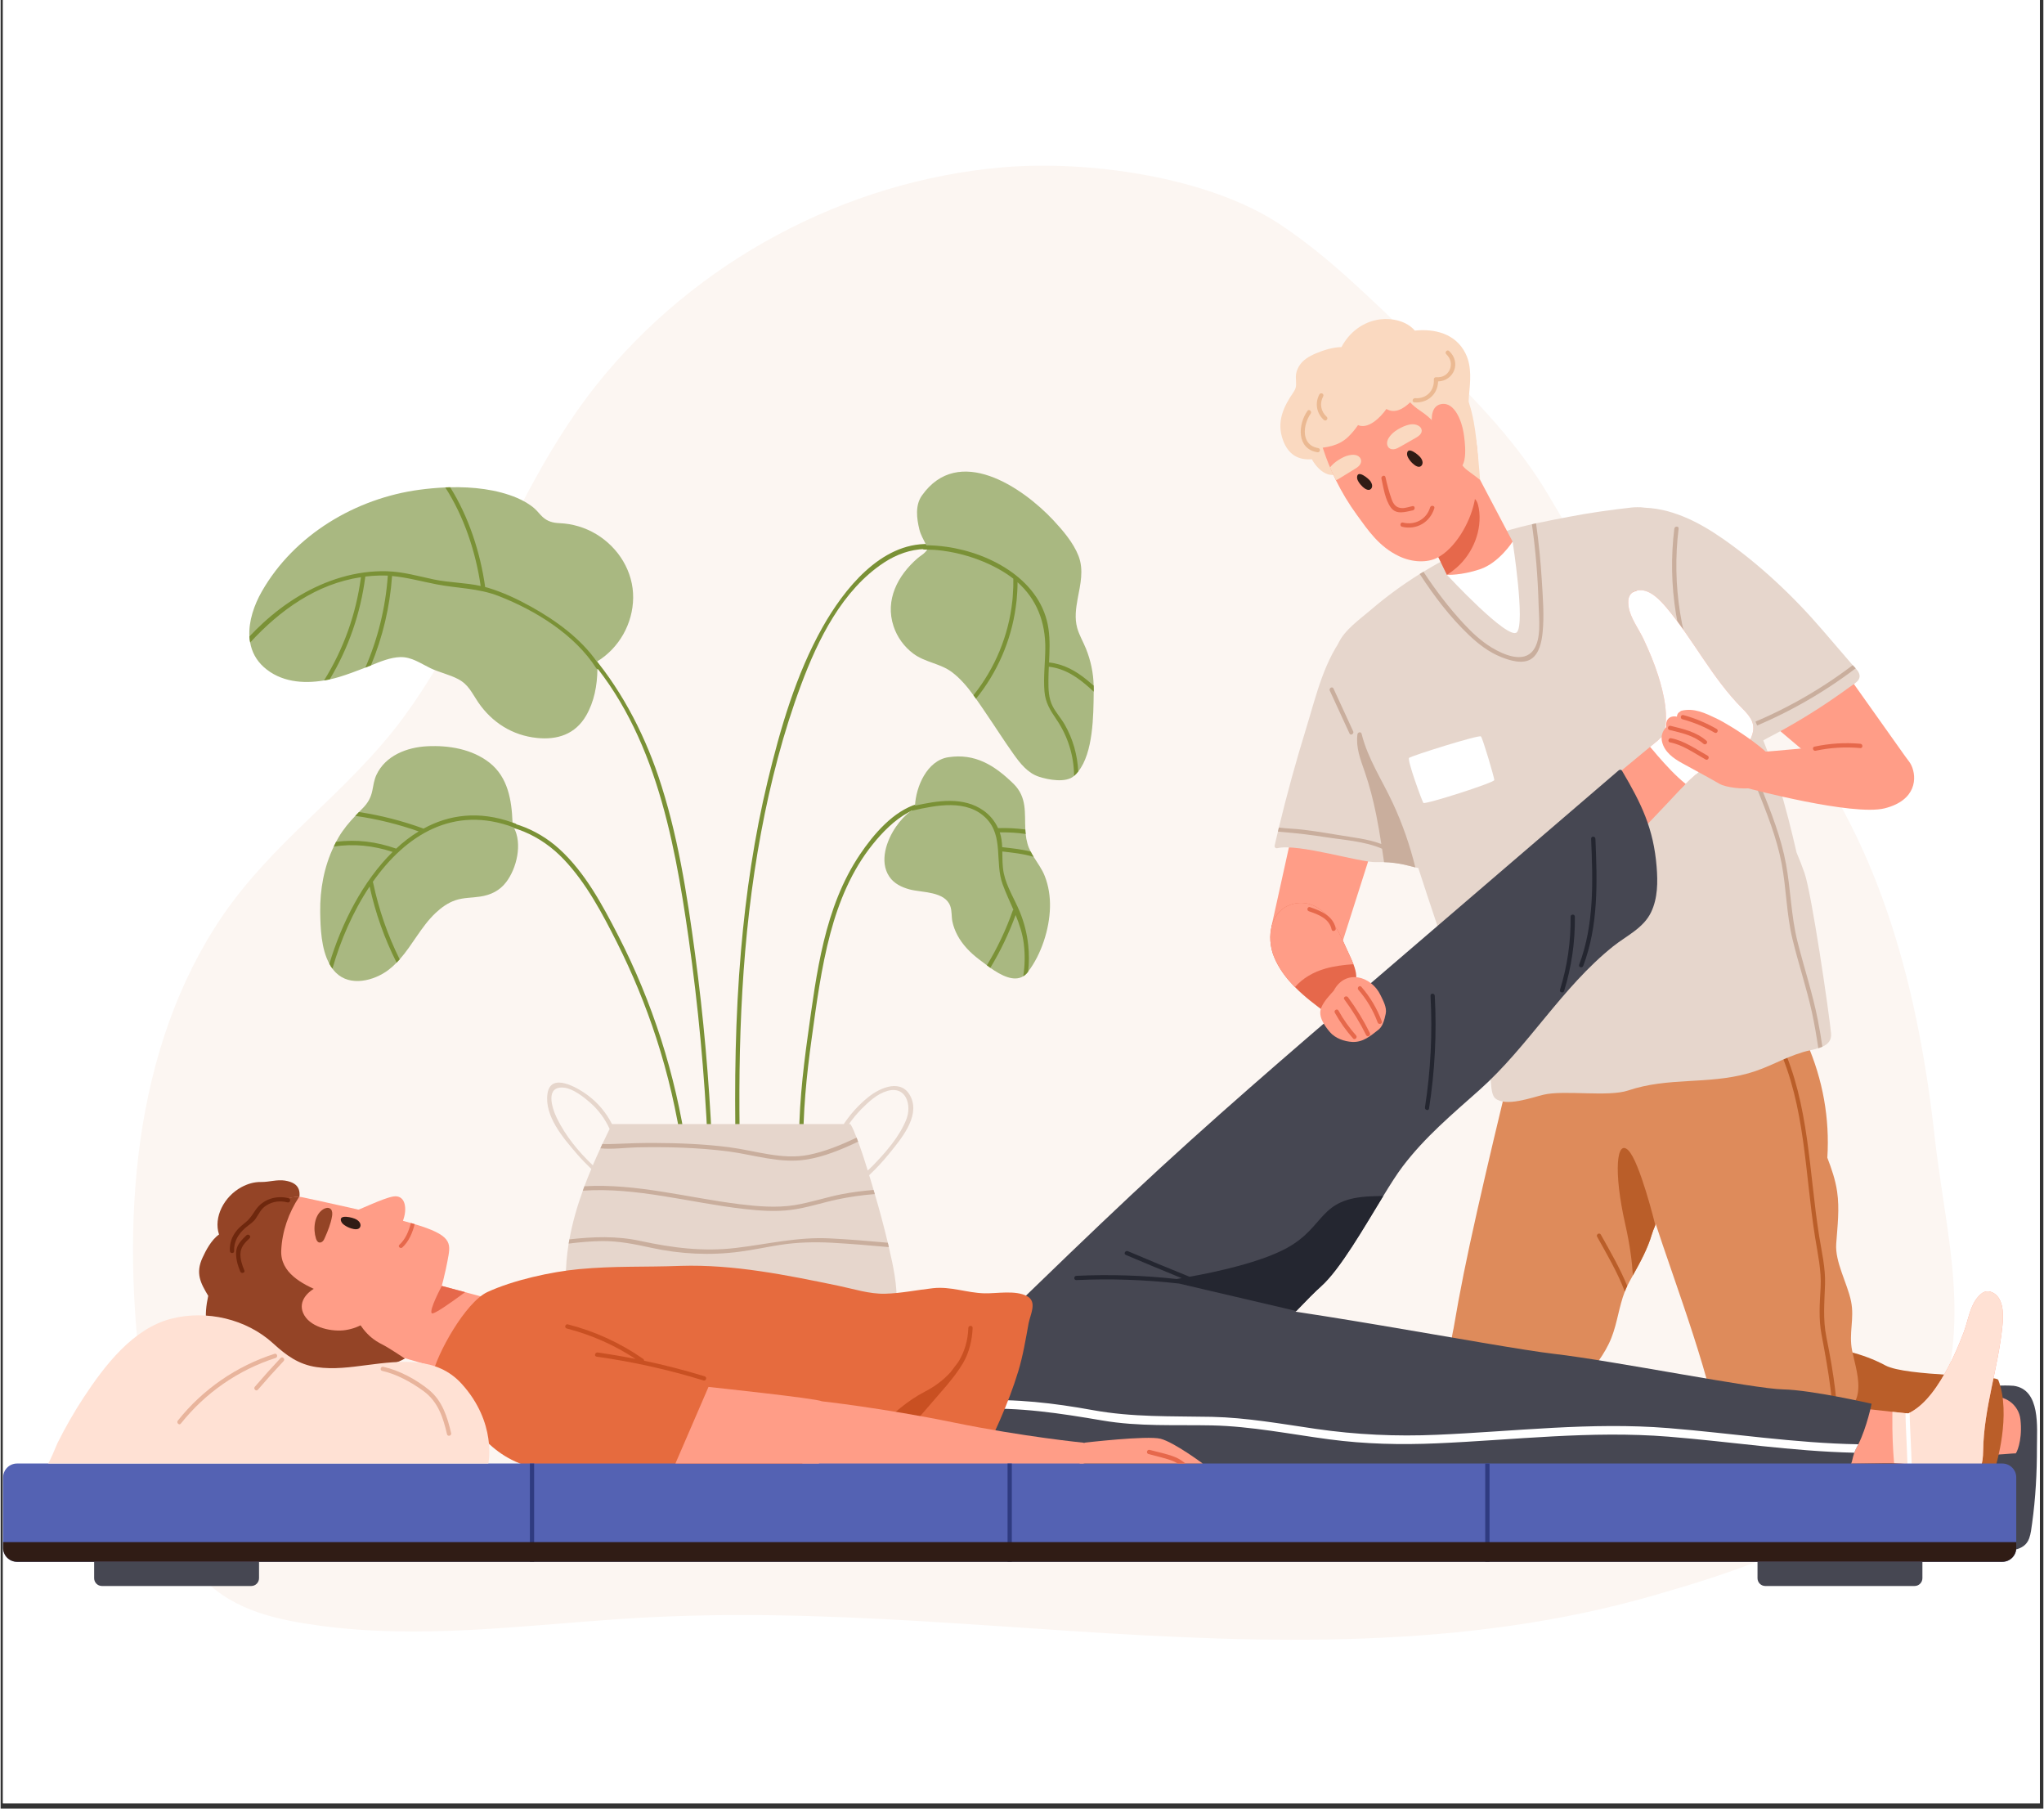 <svg xmlns="http://www.w3.org/2000/svg" xmlns:xlink="http://www.w3.org/1999/xlink" width="260" zoomAndPan="magnify" viewBox="0 0 194.88 172.5" height="230" preserveAspectRatio="xMidYMid meet" version="1.0"><rect x="0" y="0" width="194.88" height="172.5" fill="#333333" stroke="none"/><defs><clipPath id="09f3c54778"><path d="M 0.223 0 L 194.539 0 L 194.539 172 L 0.223 172 Z M 0.223 0 " clip-rule="nonzero"/></clipPath><clipPath id="24cffca37f"><path d="M 12.547 15.801 L 186.477 15.801 L 186.477 156.395 L 12.547 156.395 Z M 12.547 15.801 " clip-rule="nonzero"/></clipPath><clipPath id="5f00cea22c"><path d="M 187 132 L 194.539 132 L 194.539 148 L 187 148 Z M 187 132 " clip-rule="nonzero"/></clipPath><clipPath id="c53a1a8021"><path d="M 0.223 139 L 193 139 L 193 149 L 0.223 149 Z M 0.223 139 " clip-rule="nonzero"/></clipPath><clipPath id="348c1f7ec3"><path d="M 0.223 147 L 193 147 L 193 149 L 0.223 149 Z M 0.223 147 " clip-rule="nonzero"/></clipPath></defs><g clip-path="url(#09f3c54778)"><path fill="#ffffff" d="M 0.223 0 L 194.656 0 L 194.656 172 L 0.223 172 Z M 0.223 0 " fill-opacity="1" fill-rule="nonzero"/><path fill="#ffffff" d="M 0.223 0 L 194.656 0 L 194.656 172 L 0.223 172 Z M 0.223 0 " fill-opacity="1" fill-rule="nonzero"/></g><g clip-path="url(#24cffca37f)"><path fill="#fcf6f2" d="M 185.949 118.742 C 185.492 115.195 184.875 111.707 184.52 108.512 C 183.004 94.82 179.539 80.887 170.945 69.828 C 168.191 66.281 164.871 63.234 161.363 60.453 C 158.16 57.918 154.227 56.355 151.539 53.176 C 149.555 50.828 148.246 47.984 146.543 45.438 C 143.34 40.656 139.219 36.613 135.07 32.668 C 130.934 28.73 126.859 24.594 122.09 21.422 C 115.191 16.832 103.66 15.258 95.57 15.961 C 80.59 17.258 66.254 24.914 56.867 36.684 C 51.754 43.094 48.477 50.641 44.75 57.879 C 42.887 61.5 40.895 65.066 38.484 68.352 C 35.832 71.973 32.59 75.043 29.367 78.141 C 26.387 81 23.492 83.941 21.156 87.371 C 19.035 90.488 17.352 93.898 16.074 97.449 C 13.445 104.777 12.531 112.645 12.637 120.398 C 12.688 124.312 13.008 128.215 13.523 132.09 C 13.559 132.348 13.965 132.352 13.93 132.09 C 13.895 131.832 13.863 131.57 13.832 131.312 L 14.234 132.324 C 13.656 134.93 13.738 137.66 14.297 140.305 C 15.082 144.012 16.73 147.879 19.387 150.629 C 22.305 153.648 26.465 154.512 30.473 155.055 C 35.191 155.695 39.969 155.699 44.719 155.461 C 49.484 155.223 54.238 154.746 59 154.422 C 63.82 154.094 68.645 153.988 73.477 154.055 C 83.004 154.184 92.508 154.93 102.012 155.551 C 120.672 156.773 139.613 157.391 157.777 152.148 C 165.23 149.996 173.129 147.457 179.121 142.312 C 186.398 136.066 187.113 127.762 185.949 118.742 " fill-opacity="1" fill-rule="nonzero"/></g><path fill="#7a9136" d="M 58.91 89.219 C 57.41 86.305 55.762 83.223 53.316 80.988 C 51.098 78.965 48.148 77.902 45.145 78.195 C 41.957 78.504 39.117 80.34 37.387 83.016 C 37.242 83.238 37.594 83.441 37.738 83.223 C 39.418 80.621 42.203 78.844 45.309 78.59 C 48.527 78.324 51.531 79.648 53.73 81.969 C 55.883 84.238 57.41 87.137 58.809 89.914 C 60.281 92.84 61.531 95.879 62.547 99 C 63.68 102.484 64.504 106.062 65.039 109.691 C 65.078 109.949 65.469 109.836 65.43 109.582 C 64.387 102.488 62.191 95.59 58.91 89.219 " fill-opacity="1" fill-rule="nonzero"/><path fill="#a9b881" d="M 48.957 78.922 C 48.91 78.828 48.855 78.738 48.797 78.652 C 48.824 78.625 48.84 78.582 48.84 78.523 C 48.84 78.5 48.84 78.473 48.836 78.449 C 48.758 76.328 48.406 74.129 46.633 72.738 C 44.973 71.441 42.75 71.07 40.691 71.176 C 38.777 71.273 36.723 72.051 35.855 73.898 C 35.629 74.383 35.566 74.883 35.461 75.406 C 35.316 76.102 35.031 76.594 34.535 77.094 C 34.418 77.215 34.297 77.332 34.184 77.449 C 34.066 77.57 33.949 77.695 33.836 77.816 C 33.238 78.445 32.691 79.094 32.238 79.867 C 32.16 80.008 32.078 80.152 32 80.297 C 31.922 80.445 31.848 80.59 31.781 80.742 C 30.852 82.68 30.457 84.848 30.488 86.996 C 30.512 88.48 30.574 90.492 31.363 91.926 C 31.449 92.09 31.547 92.246 31.656 92.387 C 31.754 92.527 31.867 92.656 31.988 92.773 C 33.348 94.129 35.613 93.547 36.98 92.523 C 37.27 92.305 37.535 92.066 37.777 91.812 C 37.879 91.711 37.977 91.605 38.07 91.5 C 39.301 90.113 40.125 88.375 41.48 87.09 C 42.039 86.562 42.664 86.105 43.402 85.859 C 44.16 85.602 44.969 85.637 45.754 85.512 C 46.762 85.359 47.605 84.953 48.23 84.133 C 49.23 82.824 49.801 80.473 48.957 78.922 " fill-opacity="1" fill-rule="nonzero"/><path fill="#7a9136" d="M 48.996 78.934 C 48.984 78.93 48.973 78.926 48.957 78.922 C 43.207 76.75 38.637 79.656 35.504 84.113 C 35.52 84.133 35.527 84.152 35.535 84.18 C 36.07 86.73 36.918 89.184 38.07 91.5 C 37.977 91.605 37.879 91.711 37.777 91.812 C 36.617 89.516 35.754 87.082 35.203 84.551 C 33.609 86.941 32.414 89.719 31.656 92.387 C 31.547 92.246 31.449 92.09 31.363 91.926 C 32.52 88.062 34.57 84.027 37.395 81.254 C 35.559 80.648 33.699 80.449 31.781 80.742 C 31.848 80.59 31.922 80.445 32 80.297 C 33.961 80.027 35.867 80.285 37.734 80.938 C 38.406 80.309 39.125 79.758 39.883 79.297 C 37.906 78.602 35.887 78.105 33.836 77.816 C 33.949 77.695 34.066 77.57 34.184 77.449 C 36.254 77.762 38.297 78.285 40.289 79.008 C 40.309 79.016 40.32 79.023 40.332 79.035 C 42.781 77.691 45.629 77.301 48.836 78.449 C 48.926 78.473 49.016 78.508 49.105 78.543 C 49.344 78.633 49.238 79.027 48.996 78.934 " fill-opacity="1" fill-rule="nonzero"/><path fill="#7a9136" d="M 66.25 90.98 C 65.48 85.258 64.594 79.48 62.734 73.996 C 59.816 65.391 53.633 56.719 44.152 54.965 C 39.301 54.066 34.082 55.117 30.328 58.426 C 30.133 58.598 30.406 58.902 30.602 58.727 C 34.008 55.73 38.645 54.645 43.09 55.211 C 47.723 55.801 51.879 58.27 55.086 61.609 C 62.234 69.059 64.227 79.625 65.633 89.484 C 66.551 95.93 67.152 102.414 67.453 108.914 C 67.465 109.176 67.871 109.199 67.859 108.938 C 67.582 102.93 67.051 96.938 66.25 90.98 " fill-opacity="1" fill-rule="nonzero"/><path fill="#a9b881" d="M 60.344 57.02 C 60.371 54.508 58.945 52.223 56.816 50.941 C 55.742 50.301 54.547 49.949 53.297 49.895 C 52.695 49.867 52.184 49.738 51.719 49.316 C 51.445 49.074 51.234 48.766 50.957 48.52 C 50.461 48.082 49.875 47.75 49.266 47.488 C 47.332 46.672 45.074 46.422 42.887 46.473 C 42.734 46.477 42.574 46.48 42.418 46.488 C 41.578 46.527 40.746 46.605 39.953 46.711 C 33.875 47.527 28.008 51.008 24.922 56.406 C 24.188 57.688 23.648 59.246 23.734 60.703 C 23.746 60.898 23.77 61.09 23.805 61.277 C 23.957 62.145 24.363 62.957 25.113 63.629 C 26.691 65.043 28.848 65.242 30.855 64.898 C 31.039 64.871 31.215 64.836 31.391 64.801 C 31.695 64.734 31.992 64.66 32.285 64.57 C 33.105 64.324 33.906 64.016 34.703 63.711 C 34.734 63.703 34.762 63.691 34.793 63.676 C 34.965 63.609 35.145 63.535 35.328 63.465 C 36.227 63.098 37.18 62.699 38.129 62.672 C 39.211 62.645 40.066 63.277 41.008 63.73 C 41.828 64.125 42.812 64.332 43.648 64.77 C 44.645 65.297 44.953 66.086 45.551 66.969 C 46.871 68.906 48.82 70.141 51.164 70.383 C 53.129 70.586 54.824 70.027 55.852 68.262 C 56.625 66.934 56.918 65.371 56.934 63.82 C 56.938 63.602 56.938 63.379 56.922 63.164 C 56.926 63.137 56.926 63.105 56.926 63.078 C 59.012 61.793 60.316 59.48 60.344 57.02 " fill-opacity="1" fill-rule="nonzero"/><path fill="#7a9136" d="M 56.934 63.82 C 56.891 63.805 56.852 63.773 56.82 63.73 C 54.766 60.516 51.008 58.211 47.527 56.852 C 45.578 56.09 43.609 56.121 41.594 55.734 C 40.16 55.457 38.777 55.07 37.344 54.938 C 37.137 57.887 36.449 60.766 35.328 63.465 C 35.145 63.535 34.965 63.609 34.793 63.676 C 35.992 60.914 36.723 57.953 36.938 54.902 C 36.684 54.891 36.426 54.883 36.164 54.891 C 35.699 54.898 35.242 54.938 34.793 54.988 C 34.344 58.484 33.188 61.816 31.391 64.801 C 31.215 64.836 31.039 64.871 30.855 64.898 C 32.711 61.914 33.914 58.566 34.375 55.051 C 30.156 55.68 26.688 58.164 23.805 61.277 C 23.77 61.09 23.746 60.898 23.734 60.703 C 24.141 60.273 24.566 59.855 25.004 59.449 C 27.152 57.465 29.691 55.887 32.508 55.062 C 33.918 54.652 35.387 54.441 36.855 54.484 C 38.379 54.531 39.82 54.945 41.305 55.262 C 42.789 55.574 44.32 55.566 45.797 55.887 C 45.324 52.652 44.219 49.285 42.418 46.488 C 42.574 46.48 42.734 46.477 42.887 46.473 C 44.664 49.305 45.754 52.684 46.219 55.938 C 46.223 55.953 46.219 55.969 46.215 55.988 C 46.316 56.016 46.418 56.039 46.512 56.066 C 47.922 56.492 49.281 57.129 50.562 57.84 C 52.953 59.164 55.344 60.891 56.922 63.164 C 57.016 63.285 57.098 63.414 57.18 63.539 C 57.293 63.719 57.094 63.867 56.934 63.82 " fill-opacity="1" fill-rule="nonzero"/><path fill="#7a9136" d="M 94.426 54.562 C 92.75 53.188 90.77 51.949 88.539 51.887 C 83.953 51.762 80.449 56.219 78.418 59.812 C 75.875 64.32 74.387 69.477 73.18 74.477 C 71.902 79.789 71.102 85.211 70.633 90.652 C 70.086 96.984 69.996 103.352 70.125 109.703 C 70.129 109.965 70.535 109.965 70.531 109.703 C 70.324 99.578 70.68 89.383 72.547 79.406 C 73.441 74.621 74.664 69.871 76.367 65.309 C 77.98 60.98 80.301 56.27 84.277 53.656 C 86.762 52.027 89.504 51.922 92.082 53.41 C 94.324 54.695 97.164 56.914 97.289 59.719 C 97.301 59.98 97.707 59.98 97.695 59.719 C 97.598 57.52 96.047 55.887 94.426 54.562 " fill-opacity="1" fill-rule="nonzero"/><path fill="#a9b881" d="M 104.277 65.395 C 104.25 64.188 103.996 62.996 103.547 61.875 C 103.277 61.207 102.895 60.574 102.703 59.879 C 102.453 58.961 102.582 58.027 102.75 57.105 C 103.004 55.758 103.352 54.359 102.832 53.023 C 102.34 51.762 101.352 50.609 100.441 49.629 C 97.457 46.434 91.371 42.34 87.891 47.262 C 87.234 48.191 87.391 49.441 87.648 50.492 C 87.777 51.023 88.023 51.41 88.25 51.887 C 88.254 51.898 88.262 51.91 88.266 51.922 C 88.281 51.953 88.297 51.98 88.312 52.008 C 88.398 52.164 88.465 52.234 88.422 52.359 C 88.414 52.375 88.406 52.398 88.395 52.418 C 88.363 52.477 88.316 52.535 88.246 52.621 C 88.039 52.863 87.703 53.043 87.465 53.254 C 85.586 54.883 84.352 57.227 85.188 59.734 C 85.531 60.77 86.195 61.684 87.066 62.336 C 88.188 63.18 89.652 63.27 90.766 64.113 C 91.551 64.707 92.211 65.484 92.809 66.309 C 92.895 66.418 92.973 66.531 93.051 66.645 C 93.383 67.105 93.691 67.578 94 68.027 C 94.887 69.32 95.723 70.648 96.633 71.922 C 97.254 72.793 97.973 73.727 99.059 74.082 C 99.953 74.375 101.633 74.695 102.41 74.004 C 102.551 73.879 102.684 73.742 102.805 73.586 C 104.238 71.785 104.258 68.273 104.281 65.969 C 104.285 65.91 104.285 65.848 104.285 65.789 C 104.285 65.656 104.285 65.527 104.277 65.395 " fill-opacity="1" fill-rule="nonzero"/><path fill="#7a9136" d="M 104.285 65.789 C 104.285 65.848 104.285 65.91 104.281 65.969 C 104.164 65.863 104.051 65.758 103.934 65.652 C 102.801 64.625 101.547 63.758 100 63.59 C 99.98 64.008 99.965 64.434 99.961 64.852 C 99.957 65.715 99.965 66.59 100.371 67.371 C 100.688 67.984 101.168 68.504 101.512 69.102 C 102.305 70.484 102.73 72.02 102.805 73.586 C 102.684 73.742 102.551 73.879 102.41 74.004 C 102.395 72.098 101.824 70.227 100.727 68.617 C 100.121 67.73 99.672 67.02 99.582 65.926 C 99.473 64.57 99.652 63.215 99.664 61.863 C 99.688 59.312 98.828 57.148 97.016 55.531 C 97.016 56.113 96.98 56.691 96.926 57.262 C 96.902 57.492 96.875 57.719 96.84 57.941 C 96.391 61.137 95.07 64.156 93.051 66.645 C 92.973 66.531 92.895 66.418 92.809 66.309 C 94.863 63.746 96.16 60.621 96.516 57.34 C 96.539 57.137 96.559 56.934 96.566 56.727 C 96.609 56.219 96.621 55.711 96.613 55.195 C 96.426 55.051 96.234 54.906 96.031 54.773 C 94.938 54.043 93.621 53.445 92.254 53.035 L 92.25 53.035 C 91.449 52.797 90.637 52.621 89.832 52.52 L 89.82 52.52 C 89.336 52.453 88.859 52.422 88.395 52.418 C 88.305 52.414 88.215 52.414 88.125 52.414 C 88.07 52.414 88.031 52.398 87.996 52.371 C 87.871 52.27 87.918 52.012 88.125 52.008 L 88.312 52.008 C 88.918 52.012 89.547 52.055 90.184 52.145 L 90.195 52.145 C 94.582 52.762 99.344 55.434 99.973 60.016 C 100.121 61.074 100.07 62.129 100.02 63.184 C 101.41 63.332 102.59 63.984 103.664 64.875 C 103.867 65.039 104.07 65.215 104.277 65.395 C 104.285 65.527 104.285 65.656 104.285 65.789 " fill-opacity="1" fill-rule="nonzero"/><path fill="#7a9136" d="M 87.465 76.672 C 85.16 77.348 83.281 79.57 81.984 81.488 C 78.574 86.543 77.836 92.84 77.012 98.73 C 76.5 102.391 76.105 106.066 76.18 109.762 C 76.188 110.023 76.594 110.023 76.586 109.762 C 76.516 106.168 76.883 102.594 77.375 99.039 C 77.84 95.688 78.285 92.301 79.156 89.027 C 79.965 85.988 81.199 83.012 83.184 80.547 C 84.121 79.379 85.246 78.23 86.566 77.504 C 87.379 77.055 88.383 76.734 89.312 77.02 C 90.328 77.336 91.074 78.246 90.93 79.332 C 90.898 79.59 91.305 79.59 91.336 79.332 C 91.617 77.195 89.242 76.152 87.465 76.672 " fill-opacity="1" fill-rule="nonzero"/><path fill="#a9b881" d="M 99.609 83.551 C 99.355 82.895 98.922 82.324 98.555 81.727 C 98.449 81.559 98.355 81.395 98.27 81.223 C 98.137 80.977 98.031 80.727 97.961 80.461 C 97.875 80.152 97.82 79.848 97.793 79.543 C 97.773 79.398 97.762 79.262 97.758 79.117 C 97.676 77.555 97.949 76.043 96.617 74.742 C 94.832 73.004 92.984 71.828 90.406 72.223 C 88.383 72.535 87.32 75.027 87.234 76.84 C 87.23 76.863 87.23 76.883 87.23 76.902 C 87.23 76.953 87.242 76.988 87.266 77.02 C 87.137 77.109 87.008 77.199 86.887 77.297 C 86.328 77.73 85.832 78.246 85.422 78.844 C 84.523 80.141 83.805 82.164 84.781 83.609 C 85.23 84.277 85.965 84.625 86.715 84.828 C 87.91 85.145 90.07 84.996 90.594 86.41 C 90.766 86.875 90.699 87.418 90.801 87.902 C 90.895 88.348 91.059 88.777 91.27 89.18 C 91.762 90.117 92.523 90.883 93.359 91.516 C 93.566 91.672 93.816 91.867 94.09 92.066 C 94.195 92.148 94.305 92.227 94.418 92.309 C 95.418 93.012 96.645 93.672 97.559 93.113 C 97.719 93.02 97.867 92.883 98.004 92.703 C 98.012 92.691 98.023 92.68 98.027 92.668 C 99.289 91.012 100.062 88.605 100.109 86.547 C 100.137 85.531 99.984 84.496 99.609 83.551 " fill-opacity="1" fill-rule="nonzero"/><path fill="#7a9136" d="M 98.035 90.164 C 98.125 91.004 98.121 91.84 98.027 92.668 C 98.023 92.68 98.012 92.691 98.004 92.703 C 97.867 92.883 97.719 93.02 97.559 93.113 C 97.719 92.098 97.738 91.059 97.613 90.023 C 97.492 89.035 97.188 88.145 96.832 87.273 C 96.188 89.031 95.383 90.715 94.418 92.309 C 94.305 92.227 94.195 92.148 94.09 92.066 C 95.086 90.426 95.91 88.688 96.555 86.859 C 96.566 86.82 96.59 86.793 96.621 86.77 C 96.277 85.977 95.906 85.191 95.598 84.355 C 94.824 82.27 95.711 79.766 94.02 78.047 C 92.184 76.188 89.258 76.801 87.012 77.305 C 86.965 77.316 86.926 77.312 86.887 77.297 C 86.734 77.227 86.699 76.961 86.906 76.914 C 87.012 76.891 87.125 76.867 87.234 76.84 C 89.391 76.363 91.848 75.953 93.773 77.312 C 94.371 77.734 94.852 78.32 95.156 78.984 C 96.035 78.953 96.906 79 97.758 79.117 C 97.762 79.262 97.773 79.398 97.793 79.543 C 96.977 79.422 96.152 79.371 95.316 79.391 C 95.324 79.402 95.332 79.422 95.336 79.438 C 95.477 79.879 95.531 80.34 95.551 80.801 C 96.359 80.891 97.344 80.988 98.27 81.223 C 98.355 81.395 98.449 81.559 98.555 81.727 C 97.555 81.422 96.438 81.312 95.562 81.211 C 95.578 81.906 95.559 82.609 95.703 83.297 C 95.977 84.594 96.719 85.73 97.223 86.949 C 97.648 87.977 97.922 89.059 98.035 90.164 " fill-opacity="1" fill-rule="nonzero"/><path fill="#e6d6cc" d="M 53.066 106.645 C 52.594 105.68 51.906 103.516 53.789 103.742 C 54.613 103.84 55.633 104.629 56.227 105.152 C 57.035 105.859 57.66 106.715 58.098 107.672 C 57.863 108.145 57.637 108.625 57.406 109.109 C 57.344 109.246 57.277 109.387 57.219 109.523 C 56.969 110.059 56.73 110.602 56.496 111.141 C 55.094 109.816 53.875 108.301 53.066 106.645 Z M 82.102 105.797 C 82.793 105.098 83.617 104.328 84.586 104.051 C 86.402 103.531 86.938 105.418 86.406 106.762 C 85.762 108.395 84.453 109.891 83.246 111.137 C 83.074 111.312 82.895 111.477 82.727 111.645 C 82.441 110.719 82.145 109.793 81.805 108.887 C 81.758 108.762 81.707 108.633 81.66 108.504 C 81.57 108.273 81.477 108.051 81.383 107.82 C 81.289 107.594 81.18 107.395 81.066 107.207 L 80.93 107.207 C 81.285 106.707 81.672 106.234 82.102 105.797 Z M 84.719 118.855 C 84.695 118.746 84.664 118.641 84.637 118.527 C 84.266 116.973 83.855 115.426 83.398 113.887 C 83.363 113.754 83.328 113.625 83.281 113.492 C 83.242 113.336 83.191 113.188 83.148 113.031 C 83.051 112.719 82.957 112.402 82.859 112.086 C 83.535 111.453 84.168 110.77 84.754 110.047 C 85.84 108.711 87.684 106.57 86.867 104.699 C 86.043 102.812 83.957 103.684 82.766 104.648 C 81.859 105.379 81.082 106.242 80.438 107.207 L 58.324 107.207 C 57.777 106.133 56.996 105.191 56.02 104.465 C 55.047 103.738 52.457 102.215 52.168 104.332 C 51.875 106.457 53.676 108.547 54.961 110.035 C 55.402 110.543 55.867 111.027 56.352 111.492 C 56.121 112.039 55.902 112.59 55.695 113.141 C 55.641 113.281 55.594 113.426 55.543 113.562 C 54.992 115.086 54.543 116.645 54.262 118.207 C 54.234 118.34 54.211 118.477 54.191 118.609 C 53.824 120.844 53.805 123.102 54.309 125.348 C 54.879 127.871 56.332 130.426 58.922 131.27 C 60.527 131.793 62.246 131.582 63.895 131.438 C 65.891 131.266 67.859 131.348 69.855 131.535 C 73.453 131.863 77.262 132.441 80.754 131.203 C 83.727 130.152 85.324 127.605 85.473 124.508 C 85.566 122.629 85.16 120.766 84.738 118.945 C 84.73 118.914 84.727 118.883 84.719 118.855 " fill-opacity="1" fill-rule="nonzero"/><path fill="#c9ae9d" d="M 83.398 113.887 C 82.203 113.984 81.016 114.145 79.84 114.395 C 78.352 114.711 76.898 115.207 75.379 115.398 C 73.891 115.586 72.391 115.473 70.906 115.305 C 65.805 114.727 60.668 113.207 55.543 113.562 C 55.594 113.426 55.641 113.281 55.695 113.141 C 60.641 112.852 65.598 114.246 70.52 114.855 C 72.23 115.062 73.98 115.211 75.699 114.949 C 77.254 114.703 78.75 114.184 80.297 113.887 C 81.285 113.699 82.281 113.578 83.281 113.492 C 83.328 113.625 83.363 113.754 83.398 113.887 " fill-opacity="1" fill-rule="nonzero"/><path fill="#c9ae9d" d="M 81.805 108.887 C 80.199 109.652 78.512 110.344 76.82 110.602 C 74.324 110.988 71.867 110.137 69.414 109.816 C 66.551 109.453 63.625 109.371 60.738 109.43 C 59.652 109.453 58.383 109.641 57.219 109.523 C 57.277 109.387 57.344 109.246 57.406 109.109 C 57.848 109.133 58.301 109.113 58.738 109.098 C 59.938 109.043 61.141 109.008 62.34 109.012 C 64.715 109.02 67.113 109.113 69.469 109.414 C 71.988 109.738 74.523 110.648 77.074 110.148 C 78.645 109.836 80.176 109.207 81.66 108.504 C 81.707 108.633 81.758 108.762 81.805 108.887 " fill-opacity="1" fill-rule="nonzero"/><path fill="#c9ae9d" d="M 84.738 118.945 C 82.926 118.781 81.109 118.629 79.293 118.527 C 77.621 118.441 75.969 118.48 74.312 118.742 C 73.051 118.938 71.801 119.215 70.531 119.379 C 67.703 119.758 64.848 119.617 62.062 119.008 C 60.5 118.664 58.98 118.355 57.367 118.371 C 56.305 118.383 55.246 118.48 54.191 118.609 C 54.211 118.477 54.234 118.34 54.262 118.207 C 56.527 117.949 58.77 117.863 61.047 118.359 C 64.082 119.016 67.043 119.395 70.148 119.023 C 73.184 118.664 76.012 117.957 79.098 118.113 C 80.945 118.203 82.789 118.363 84.637 118.527 C 84.664 118.641 84.695 118.746 84.719 118.855 C 84.727 118.883 84.73 118.914 84.738 118.945 " fill-opacity="1" fill-rule="nonzero"/><g clip-path="url(#5f00cea22c)"><path fill="#464752" d="M 189.684 132.391 C 189.75 132.074 191.82 132.141 192.043 132.172 C 194.641 132.527 194.262 136.176 194.266 138.027 C 194.273 140.449 194.137 142.895 193.805 145.297 C 193.738 145.77 193.688 146.273 193.527 146.723 C 193.055 148.039 191.379 147.934 190.254 147.84 C 188.41 147.684 188.512 145.227 188.293 143.832 C 188.176 143.121 188.078 142.41 187.996 141.695 C 187.969 141.473 187.809 140.91 187.918 140.699 C 187.988 140.559 189.684 132.391 189.684 132.391 " fill-opacity="1" fill-rule="nonzero"/></g><path fill="#ff9d87" d="M 189.816 133.246 C 191.207 133.004 192.535 133.977 192.691 135.379 C 192.703 135.492 192.715 135.605 192.723 135.723 C 192.848 137.441 192.32 138.66 192.215 138.625 C 192.109 138.59 190.266 138.793 190.207 138.723 C 190.152 138.652 189.816 133.246 189.816 133.246 " fill-opacity="1" fill-rule="nonzero"/><path fill="#ba5e29" d="M 170.262 128.43 C 170.262 128.43 175.336 127.828 179.82 130.234 C 181.785 131.289 190.391 131.125 190.578 131.613 C 191.859 134.91 190.328 139.855 190.328 139.855 C 190.328 139.855 179.352 141.711 175.977 142.41 C 172.598 143.109 172.555 130.906 172.555 130.906 L 170.262 128.43 " fill-opacity="1" fill-rule="nonzero"/><path fill="#de8b5b" d="M 176.637 128.824 C 176.293 127.156 176.875 125.777 176.531 124.105 C 176.18 122.398 174.992 120.367 175.117 118.629 C 175.234 116.961 175.449 115.312 175.203 113.648 C 175.039 112.52 174.672 111.469 174.27 110.418 C 174.504 106.695 173.852 102.98 172.309 99.465 C 172.406 98.496 172.457 97.523 172.289 96.559 C 172.18 95.938 172.02 95.125 171.559 94.605 C 171.172 94.164 170.676 94.105 170.074 93.945 C 168.027 93.398 166.266 93.086 164.09 93.336 C 163.008 93.461 161.945 93.676 160.895 93.914 C 160.027 94.109 159.051 94.266 158.266 94.648 C 158.039 94.762 157.754 94.965 157.539 95.195 C 155.77 95.77 154.301 96.246 153.344 97.762 C 153.016 98.281 152.906 98.742 152.941 99.184 C 152.598 98.652 152.234 98.117 151.867 97.57 C 151.715 97.34 151.293 97.547 151.445 97.773 C 152.754 99.73 154.016 101.504 154.602 103.723 C 154.914 104.914 155.09 106.129 155.207 107.344 C 155.199 107.371 155.199 107.402 155.207 107.434 C 155.211 107.453 155.219 107.477 155.223 107.496 C 155.309 108.434 155.363 109.371 155.414 110.309 C 155.426 110.57 155.914 110.57 155.898 110.309 C 155.898 110.258 155.895 110.203 155.891 110.152 C 157.969 117.875 161.152 125.359 163.18 133.094 C 162.973 133.074 162.777 133.289 162.973 133.43 C 163.086 133.516 163.211 133.59 163.332 133.668 C 163.352 133.75 163.371 133.828 163.391 133.906 C 163.438 134.086 163.676 134.082 163.797 133.98 C 165.891 135.27 168.434 135.977 171.059 135.945 C 173.539 135.914 176.797 135.281 177.18 132.859 C 177.387 131.539 176.902 130.117 176.637 128.824 " fill-opacity="1" fill-rule="nonzero"/><path fill="#ba5e29" d="M 174.184 127.555 C 173.828 125.781 174 124.23 174.051 122.465 C 174.098 120.926 173.734 119.41 173.492 117.902 C 172.512 111.758 172.551 105.363 169.91 99.605 C 169.801 99.367 169.453 99.574 169.559 99.812 C 172.18 105.527 172.129 111.91 173.102 118.012 C 173.355 119.605 173.719 121.188 173.629 122.812 C 173.543 124.344 173.43 125.75 173.715 127.277 C 174.379 130.785 174.965 134.164 174.879 137.75 C 174.875 138.016 175.281 138.016 175.285 137.75 C 175.371 134.27 174.875 130.953 174.184 127.555 " fill-opacity="1" fill-rule="nonzero"/><path fill="#de8b5b" d="M 161.172 100.809 C 161.133 99.93 159.562 99.48 159.516 98.598 C 159.48 97.867 159.578 97.008 159.316 96.305 C 158.945 95.297 157.805 95.289 156.844 95.59 C 154.785 96.234 152.801 97.207 150.809 98.012 C 148.816 98.82 146.414 99.469 144.691 100.691 C 144.504 100.824 144.242 101.184 144.242 101.184 C 144.242 101.184 140.953 114.582 139.578 121.477 C 139.23 123.211 138.906 124.957 138.613 126.699 C 138.543 127.121 138.301 127.812 138.547 128.23 C 138.816 128.691 139.594 128.891 140.066 129.094 C 143.391 130.52 146.938 131.465 150.582 131.941 C 150.695 131.957 150.773 131.926 150.84 131.852 C 151.938 130.52 153.051 129.168 153.672 127.594 C 154.246 126.137 154.387 124.629 154.949 123.184 C 155.016 123.008 155.094 122.828 155.18 122.652 C 155.238 122.527 155.301 122.402 155.371 122.273 C 155.484 122.062 155.602 121.855 155.719 121.645 C 156.43 120.363 157.117 119.125 157.535 117.707 C 157.598 117.488 157.703 117.223 157.84 116.906 C 158.871 114.551 161.699 109.797 162.031 108.145 C 162.762 104.531 161.332 104.477 161.172 100.809 " fill-opacity="1" fill-rule="nonzero"/><path fill="#ff9d87" d="M 176.574 64.918 L 181.926 72.457 L 175.758 74.785 L 168.246 68.434 L 176.574 64.918 " fill-opacity="1" fill-rule="nonzero"/><path fill="#ff9d87" d="M 121.219 88.441 L 123.867 76.465 L 131.777 78.031 L 127.918 90.133 L 121.219 88.441 " fill-opacity="1" fill-rule="nonzero"/><path fill="#e6684b" d="M 129.059 91.961 C 128.824 91.355 128.504 90.738 128.297 90.258 C 127.91 89.363 127.457 88.473 126.859 87.695 C 126.004 86.582 124.766 85.848 123.328 86.207 C 121.109 86.762 120.723 89.387 121.48 91.25 C 121.93 92.352 122.645 93.305 123.484 94.145 C 124.387 95.066 125.445 95.867 126.477 96.613 C 126.465 96.637 126.453 96.66 126.445 96.688 C 126.359 96.934 126.699 97.047 126.832 96.867 C 126.945 96.949 127.055 97.027 127.172 97.109 C 127.398 97.273 127.621 96.887 127.391 96.727 C 127.266 96.637 127.141 96.547 127.02 96.457 C 127.398 95.543 127.941 94.73 128.695 94.066 C 129.066 93.738 129.352 93.59 129.328 93.07 C 129.316 92.734 129.207 92.348 129.059 91.961 " fill-opacity="1" fill-rule="nonzero"/><path fill="#e6d6cc" d="M 176.973 63.742 C 176.879 63.637 176.781 63.535 176.691 63.441 C 176.66 63.406 176.629 63.371 176.594 63.332 C 175.68 62.27 174.77 61.207 173.852 60.145 C 171.07 56.898 167.816 53.828 164.297 51.379 C 161.953 49.746 159.254 48.367 156.352 48.418 C 156.352 48.418 156.605 49.133 156.766 48.93 C 156.836 48.848 156.715 51.844 157.113 52.996 C 157.887 55.219 158.742 57.418 159.688 59.582 C 160.691 61.891 161.801 64.16 162.996 66.383 C 163.555 67.414 164.129 68.43 164.723 69.438 C 165.098 70.066 165.465 71.055 166.277 71.211 C 167.039 71.355 167.93 70.723 168.562 70.391 C 169.707 69.801 170.828 69.172 171.934 68.504 C 172.93 67.902 173.91 67.27 174.871 66.609 C 175.375 66.262 175.875 65.91 176.371 65.547 C 176.629 65.355 177.09 65.102 177.258 64.816 C 177.488 64.414 177.254 64.059 176.973 63.742 " fill-opacity="1" fill-rule="nonzero"/><path fill="#c9ae9d" d="M 176.973 63.742 C 173.582 66.316 169.832 68.391 165.828 69.895 C 165.578 69.988 165.477 69.594 165.719 69.504 C 169.66 68.02 173.355 65.977 176.691 63.441 C 176.781 63.535 176.879 63.637 176.973 63.742 " fill-opacity="1" fill-rule="nonzero"/><path fill="#e6d6cc" d="M 174.625 98.547 C 174.422 96.5 172.773 85.188 172.09 83.258 C 171.863 82.602 171.605 81.953 171.336 81.316 C 170.828 79.098 170.27 76.895 169.602 74.719 C 168.332 70.566 166.559 66.68 164.531 62.848 C 163.52 60.953 162.496 59.062 161.566 57.125 C 160.883 55.676 160.336 54.172 159.758 52.684 C 159.309 51.523 158.879 49.715 157.883 48.895 C 157.246 48.379 156.359 48.324 155.547 48.41 C 153.551 48.641 151.574 48.91 149.605 49.293 C 148.578 49.492 147.527 49.688 146.48 49.914 C 146.352 49.945 146.215 49.973 146.086 50 C 143.426 50.602 140.805 51.43 138.66 53.105 C 138.602 53.035 138.508 52.992 138.402 53.043 C 137.496 53.504 136.605 54 135.738 54.531 C 135.621 54.602 135.504 54.676 135.383 54.746 C 133.742 55.77 132.176 56.914 130.699 58.184 C 129.691 59.047 128.195 60.09 127.641 61.332 C 127.125 62.484 127.801 64.008 128.23 65.094 C 129.422 68.062 131.043 70.855 132.285 73.809 C 132.957 75.41 138.977 95.012 140.645 97.852 C 140.652 97.867 140.664 97.875 140.672 97.883 C 140.898 98.438 140.711 98.582 140.934 99.137 C 141.285 99.992 141.633 100.848 141.988 101.699 C 142.254 102.348 142.031 104.273 142.582 104.75 C 143.566 105.605 146.117 104.664 147.195 104.41 C 149.172 103.941 153.355 104.648 155.277 104.004 C 159.113 102.715 162.816 103.457 166.711 102.375 C 168.723 101.812 169.965 100.941 171.965 100.34 C 172.387 100.211 172.926 100.125 173.41 99.973 C 173.543 99.934 173.672 99.883 173.797 99.832 C 174.32 99.598 174.691 99.23 174.625 98.547 " fill-opacity="1" fill-rule="nonzero"/><path fill="#c9ae9d" d="M 173.797 99.832 C 173.672 99.883 173.543 99.934 173.41 99.973 C 173.242 98.844 173.051 97.719 172.812 96.609 C 172.293 94.227 171.512 91.922 170.941 89.555 C 170.367 87.172 170.363 84.75 169.91 82.359 C 169.438 79.887 168.492 77.535 167.559 75.203 C 167.461 74.957 167.855 74.852 167.953 75.094 C 168.91 77.48 169.871 79.895 170.332 82.434 C 170.781 84.895 170.812 87.367 171.422 89.805 C 172.051 92.305 172.867 94.75 173.363 97.281 C 173.531 98.129 173.672 98.977 173.797 99.832 " fill-opacity="1" fill-rule="nonzero"/><path fill="#c9ae9d" d="M 162.582 66.062 C 160.277 61.188 159.422 55.773 160.082 50.418 C 160.113 50.16 159.707 50.16 159.672 50.418 C 159.004 55.844 159.898 61.328 162.23 66.27 C 162.34 66.504 162.691 66.301 162.582 66.062 " fill-opacity="1" fill-rule="nonzero"/><path fill="#ff9d87" d="M 162.395 72.996 C 162.395 72.996 161.773 73.664 160.746 74.762 C 160.715 74.801 160.676 74.836 160.645 74.871 C 160.57 74.945 160.508 75.012 160.461 75.066 C 160.441 75.09 160.414 75.117 160.383 75.145 C 160.375 75.156 160.371 75.16 160.367 75.168 C 160.359 75.176 160.352 75.184 160.34 75.195 C 160.336 75.199 160.336 75.199 160.336 75.199 C 158.504 77.156 155.652 80.164 152.664 83.227 L 148.871 78.355 L 152.125 75.566 L 157.359 71.234 L 158.613 70.195 L 159.648 69.34 L 162.027 69.41 L 162.395 72.996 " fill-opacity="1" fill-rule="nonzero"/><path fill="#ff9d87" d="M 166.148 67.559 C 163.273 64.672 161.5 61.016 158.891 57.918 C 158.316 57.238 157.383 56.242 156.379 56.293 C 156.285 56.297 156.188 56.309 156.094 56.332 C 156.051 56.34 156.008 56.359 155.961 56.375 C 155.863 56.406 155.773 56.453 155.699 56.5 C 155.547 56.602 155.441 56.734 155.371 56.898 C 155.312 57.039 155.281 57.195 155.281 57.371 C 155.273 57.465 155.281 57.559 155.289 57.652 C 155.297 57.707 155.301 57.754 155.305 57.809 C 155.309 57.824 155.309 57.844 155.312 57.867 C 155.461 58.926 156.305 60.023 156.75 60.988 C 157.273 62.102 157.75 63.238 158.125 64.414 C 158.66 66.109 159.219 68.398 158.613 70.195 C 158.434 70.734 158.145 71.23 157.719 71.648 C 157.645 71.723 157.57 71.797 157.484 71.867 C 157.293 72.027 157.531 72.34 157.727 72.18 C 157.812 72.105 157.895 72.027 157.973 71.949 C 157.992 71.93 158.012 71.91 158.031 71.891 C 158.027 71.934 158.035 71.984 158.047 72.039 C 158.234 72.98 160.336 75.199 160.336 75.199 C 160.336 75.199 160.336 75.199 160.34 75.195 C 160.348 75.188 160.355 75.18 160.367 75.168 C 160.371 75.16 160.375 75.156 160.383 75.145 C 160.402 75.125 160.43 75.098 160.461 75.066 C 160.508 75.012 160.57 74.945 160.645 74.871 C 160.676 74.84 160.715 74.805 160.75 74.766 C 161.367 74.145 162.57 73.023 163.484 72.715 C 164.789 72.273 166.43 71.734 167.008 70.332 C 167.52 69.102 166.988 68.402 166.148 67.559 " fill-opacity="1" fill-rule="nonzero"/><path fill="#464752" d="M 157.984 82.668 C 157.691 79.02 156.539 76.656 154.684 73.516 C 154.613 73.395 154.465 73.391 154.367 73.473 C 146.5 80.223 138.637 86.977 130.77 93.727 C 123.023 100.375 115.277 107.008 107.832 113.996 C 103.91 117.676 100.043 121.414 96.176 125.156 C 95.957 124.957 95.738 124.754 95.512 124.559 C 95.324 124.383 95.031 124.672 95.23 124.844 C 95.449 125.043 95.668 125.238 95.883 125.434 C 95.762 125.559 95.637 125.68 95.508 125.801 C 95.316 125.98 95.605 126.27 95.797 126.086 L 96.188 125.707 C 97.184 126.605 98.172 127.496 99.168 128.387 C 100.297 129.402 101.473 130.41 102.879 131.035 C 105.605 132.25 108.582 131.598 111.203 130.426 C 114.176 129.098 116.812 132.516 116.812 132.516 C 116.812 132.516 120.695 128.105 123.609 125.039 C 124.551 124.051 125.391 123.203 125.969 122.688 C 127.785 121.07 130.047 117.102 131.91 114.062 C 132.586 112.953 133.211 111.969 133.742 111.27 C 135.871 108.453 138.473 106.281 141.09 103.949 C 145.762 99.785 148.938 94.18 153.832 90.262 C 155.094 89.254 156.719 88.531 157.449 87.016 C 158.098 85.676 158.102 84.113 157.984 82.668 " fill-opacity="1" fill-rule="nonzero"/><path fill="#ff9d87" d="M 184.934 136.719 L 182.621 139.48 C 182.621 139.48 181.883 139.496 180.637 139.523 C 180.324 139.531 179.98 139.535 179.609 139.543 C 176.93 139.59 172.785 139.645 168.516 139.633 L 169.355 133.516 L 173.621 133.902 L 180.477 134.652 L 181.988 134.816 L 183.324 134.961 L 184.934 136.719 " fill-opacity="1" fill-rule="nonzero"/><path fill="#ff9d87" d="M 190.387 123.52 C 190.285 123.422 190.168 123.336 190.035 123.277 C 189.75 123.133 189.488 123.125 189.246 123.219 C 189.105 123.273 188.973 123.363 188.844 123.484 C 188.773 123.547 188.711 123.613 188.652 123.688 C 188.617 123.73 188.586 123.766 188.551 123.805 C 188.539 123.824 188.527 123.836 188.516 123.852 C 187.859 124.699 187.66 126.066 187.285 127.062 C 186.848 128.215 186.367 129.348 185.785 130.43 C 184.945 131.996 183.703 134 181.988 134.816 C 181.523 135.043 181.012 135.18 180.473 135.188 C 180.316 135.195 180.164 135.188 180.004 135.172 C 179.754 135.145 179.699 135.531 179.953 135.562 C 180.094 135.574 180.23 135.582 180.371 135.578 C 179.746 136.137 179.609 139.543 179.609 139.543 C 179.695 139.539 179.773 139.539 179.852 139.539 C 180.035 139.535 180.312 139.535 180.641 139.551 C 181.551 139.578 182.844 139.691 183.582 140.066 C 184.809 140.699 186.336 141.504 187.738 140.941 C 188.98 140.449 189.109 139.578 189.133 138.391 C 189.191 134.312 190.574 130.484 190.973 126.453 C 191.059 125.57 191.117 124.203 190.387 123.52 " fill-opacity="1" fill-rule="nonzero"/><path fill="#ffe1d4" d="M 190.387 123.52 C 190.285 123.422 190.168 123.336 190.035 123.277 C 189.75 123.133 189.488 123.125 189.246 123.219 C 189.105 123.273 188.973 123.363 188.844 123.484 C 188.773 123.547 188.711 123.613 188.652 123.688 C 188.617 123.73 188.586 123.766 188.551 123.805 C 188.539 123.824 188.527 123.836 188.516 123.852 C 187.859 124.699 187.66 126.066 187.285 127.062 C 186.848 128.215 186.367 129.348 185.785 130.43 C 184.965 131.957 183.77 133.895 182.125 134.742 C 182.078 134.77 182.035 134.797 181.988 134.816 L 181.727 134.785 L 180.477 134.652 C 180.473 134.828 180.473 135.008 180.473 135.188 C 180.461 136.633 180.512 138.078 180.637 139.523 C 180.637 139.531 180.637 139.543 180.641 139.551 C 181.02 139.562 181.469 139.586 181.914 139.645 C 182.047 139.66 182.184 139.68 182.32 139.703 C 182.797 139.781 183.242 139.895 183.582 140.066 C 184.809 140.699 186.336 141.504 187.738 140.941 C 188.98 140.449 189.109 139.578 189.133 138.391 C 189.191 134.312 190.574 130.484 190.973 126.453 C 191.059 125.57 191.117 124.203 190.387 123.52 " fill-opacity="1" fill-rule="nonzero"/><path fill="#ffffff" d="M 182.32 139.703 C 182.184 139.68 182.047 139.66 181.914 139.645 C 181.883 138.961 181.859 138.277 181.832 137.594 C 181.793 136.66 181.738 135.723 181.727 134.785 L 181.988 134.816 C 182.035 134.797 182.078 134.77 182.125 134.742 C 182.137 135.809 182.211 136.879 182.25 137.938 C 182.273 138.527 182.301 139.113 182.32 139.703 " fill-opacity="1" fill-rule="nonzero"/><path fill="#464752" d="M 170.047 132.516 C 167.324 132.473 153.789 129.77 148.215 129.129 C 142.574 128.48 120.348 124.098 114.68 124.141 C 109.023 124.176 101.551 123.648 96.566 125.777 C 96.598 125.715 96.625 125.652 96.652 125.59 C 96.758 125.355 96.41 125.145 96.297 125.383 C 96.203 125.598 96.102 125.82 96.004 126.035 C 95.957 126.055 95.91 126.074 95.867 126.102 C 95.723 126.168 95.746 126.324 95.832 126.414 C 94.773 128.754 93.742 131.121 93.004 133.582 C 92.93 133.816 92.859 134.055 92.801 134.289 C 92.715 134.578 92.641 134.871 92.566 135.164 C 92.191 136.719 91.895 138.363 91.91 139.965 C 91.918 141.207 92.586 141.492 93.73 141.672 C 97.359 142.246 101.016 141.41 104.633 141.125 C 108.398 140.832 112.184 140.906 115.957 141.141 C 123.574 141.598 131.145 142.574 138.781 142.781 C 146.371 142.988 153.973 142.691 161.52 141.902 C 163.504 141.691 165.492 141.449 167.469 141.168 C 169.566 140.875 173.422 140.895 175.477 140.367 C 176.746 140.039 176.508 139.488 176.844 138.555 C 176.898 138.402 176.969 138.234 177.066 138.059 C 177.125 137.957 177.176 137.855 177.23 137.75 C 178.059 136.066 178.492 133.883 178.492 133.883 C 178.492 133.883 172.75 132.566 170.047 132.516 " fill-opacity="1" fill-rule="nonzero"/><path fill="#ffffff" d="M 177.23 137.75 C 177.176 137.855 177.125 137.957 177.066 138.059 C 176.969 138.234 176.898 138.402 176.844 138.555 C 170.914 138.422 165.031 137.5 159.109 137.023 C 151.695 136.43 144.422 137.34 137.027 137.66 C 133.59 137.812 130.168 137.734 126.758 137.281 C 123.023 136.785 119.32 136.031 115.547 135.949 C 112.02 135.879 108.594 136.078 105.102 135.48 C 101.059 134.793 97.188 134.191 93.074 134.387 C 92.953 134.391 92.863 134.355 92.801 134.289 C 92.598 134.094 92.664 133.652 93.004 133.582 C 93.027 133.578 93.051 133.574 93.074 133.574 C 96.855 133.395 100.461 133.816 104.172 134.488 C 108.008 135.188 111.68 135.055 115.547 135.133 C 118.883 135.207 122.168 135.801 125.469 136.281 C 129.312 136.84 133.145 137.016 137.027 136.844 C 144.422 136.527 151.695 135.609 159.109 136.207 C 165.156 136.695 171.172 137.648 177.23 137.75 " fill-opacity="1" fill-rule="nonzero"/><path fill="#944426" d="M 27.129 112.602 C 26.367 112.48 25.617 112.746 24.852 112.734 C 24.18 112.723 23.559 112.91 22.965 113.23 C 21.32 114.121 20.289 116.094 20.836 117.742 C 20.105 118.246 19.562 119.293 19.262 119.953 C 18.574 121.438 19.07 122.371 19.805 123.59 C 19.406 125.41 19.406 127.254 20.895 128.66 C 22.625 130.293 24.512 130.434 26.551 129.262 C 27.457 128.738 27.551 128.477 27.363 127.449 C 27.129 126.164 26.594 125.07 26.051 123.902 C 25.418 122.539 25.465 120.902 25.594 119.422 C 25.738 117.715 26.355 115.926 28.078 115.25 C 28.133 115.227 28.164 115.191 28.188 115.152 C 28.234 115.129 28.273 115.09 28.297 115.031 C 28.742 113.715 28.605 112.836 27.129 112.602 " fill-opacity="1" fill-rule="nonzero"/><path fill="#ff9d87" d="M 39.355 128.996 C 39.18 129.18 38.938 129.355 38.645 129.523 C 36.027 130.996 29.141 131.633 25.301 127.957 C 21.031 123.867 22.348 120.664 22.762 118.414 C 23.152 116.293 26.605 114.066 28.477 114.152 C 28.582 114.156 28.688 114.168 28.781 114.188 C 30.398 114.543 35.785 115.664 39.137 116.645 C 39.262 116.684 39.383 116.719 39.5 116.754 C 39.688 116.812 39.859 116.863 40.031 116.918 C 43.23 117.953 42.914 118.723 42.625 120.301 C 42.336 121.871 41.09 127.195 39.355 128.996 " fill-opacity="1" fill-rule="nonzero"/><path fill="#ff9d87" d="M 38.496 116.074 C 38.762 115.07 38.535 113.941 37.457 114.117 C 36.488 114.277 34.324 115.352 33.371 115.684 C 33.242 115.73 33.281 115.902 33.355 115.977 C 33.574 116.91 35.77 117.34 36.504 117.398 C 37.844 117.508 38.156 117.344 38.496 116.074 " fill-opacity="1" fill-rule="nonzero"/><path fill="#ff9d87" d="M 51.367 125.137 L 47.91 132.281 L 36.512 128.938 L 41.684 122.539 L 42.09 122.648 L 44.312 123.242 L 51.367 125.137 " fill-opacity="1" fill-rule="nonzero"/><path fill="#e66b3e" d="M 97.934 123.629 C 96.824 123.023 95.051 123.383 93.848 123.352 C 92.168 123.309 90.652 122.676 88.949 122.863 C 87.422 123.031 85.91 123.352 84.371 123.391 C 82.867 123.426 81.383 122.934 79.91 122.629 C 74.98 121.609 69.93 120.578 64.875 120.734 C 61.387 120.867 58.656 120.723 55.172 121.047 C 52.512 121.297 48.902 122.094 46.441 123.23 C 44.355 124.195 41.59 129.148 41.168 131.234 C 40.949 132.305 41.926 131.148 42.117 132.242 C 42.289 133.246 43.969 135.191 44.66 135.848 C 46.367 137.48 47.328 138.691 49.543 139.586 C 52.031 140.598 55.848 140.246 58.531 140.086 C 59.961 142.316 63.539 142.465 65.906 142.777 C 69.742 143.285 73.508 143.035 77.348 142.715 C 79.402 142.543 81.457 142.371 83.512 142.199 C 85.348 142.047 87.234 142 89.051 141.691 C 90.336 141.477 91.867 140.848 92.883 139.949 C 92.957 140.07 93.145 140.117 93.223 139.957 C 94.672 136.969 96.125 133.957 97.09 130.77 C 97.543 129.266 97.789 127.758 98.07 126.215 C 98.219 125.402 98.922 124.168 97.934 123.629 " fill-opacity="1" fill-rule="nonzero"/><path fill="#c95022" d="M 92.73 126.652 C 92.738 126.391 92.332 126.391 92.32 126.652 C 92.281 127.879 91.941 128.957 91.375 129.883 C 91.129 130.215 90.879 130.543 90.629 130.871 C 89.953 131.621 89.109 132.25 88.137 132.75 C 86.539 133.578 85.18 134.793 83.859 136.039 C 83.84 136.016 83.824 135.992 83.805 135.973 C 83.625 135.777 83.336 136.066 83.516 136.262 C 83.531 136.277 83.547 136.297 83.562 136.316 C 83.105 136.754 82.648 137.191 82.188 137.613 C 81.996 137.789 82.281 138.078 82.477 137.898 C 82.934 137.48 83.387 137.059 83.84 136.637 C 84.172 137.039 84.453 137.465 84.699 137.934 C 84.762 138.051 84.93 138.066 85.02 137.977 C 86.254 136.719 87.445 135.414 88.586 134.07 C 89.676 132.781 90.953 131.461 91.816 130.004 C 92.395 129.023 92.691 127.785 92.73 126.652 " fill-opacity="1" fill-rule="nonzero"/><path fill="#ff9d87" d="M 78.316 133.648 C 78.316 133.648 84.145 134.289 90.875 135.664 C 97.602 137.039 103.332 137.602 103.332 137.602 L 104.438 139.078 L 102.758 139.844 C 102.758 139.844 77.125 141.32 77.125 141.168 C 77.125 141.012 75.797 138.363 76.195 137.957 C 76.594 137.551 78.316 133.648 78.316 133.648 " fill-opacity="1" fill-rule="nonzero"/><path fill="#301c15" d="M 33.453 117.164 C 33.23 117.098 33.02 116.996 32.828 116.867 C 32.699 116.781 32.57 116.672 32.504 116.527 C 32.152 115.742 33.641 116.121 33.945 116.312 C 34.082 116.395 34.211 116.5 34.281 116.645 C 34.355 116.785 34.359 116.969 34.258 117.094 C 34.129 117.258 33.879 117.262 33.676 117.219 C 33.602 117.203 33.527 117.188 33.453 117.164 " fill-opacity="1" fill-rule="nonzero"/><path fill="#e6684b" d="M 38.324 118.977 C 38.145 119.137 37.863 118.887 38.043 118.723 C 38.613 118.203 38.941 117.434 39.137 116.645 C 39.262 116.684 39.383 116.719 39.5 116.754 C 39.289 117.594 38.934 118.422 38.324 118.977 " fill-opacity="1" fill-rule="nonzero"/><path fill="#944426" d="M 31.52 115.344 C 31.496 115.316 31.469 115.293 31.438 115.273 C 31.238 115.137 30.969 115.215 30.766 115.34 C 29.902 115.891 29.801 117.23 30.082 118.121 C 30.133 118.281 30.215 118.453 30.375 118.5 C 30.504 118.535 30.641 118.477 30.734 118.383 C 30.828 118.289 30.883 118.164 30.934 118.043 C 31.223 117.395 31.492 116.727 31.613 116.027 C 31.656 115.793 31.66 115.516 31.52 115.344 " fill-opacity="1" fill-rule="nonzero"/><path fill="#944426" d="M 36.395 128.223 C 34.859 127.469 34.188 126.289 33.434 124.84 C 32.879 123.773 31.488 123.609 30.469 123.184 C 28.762 122.469 26.676 121.395 26.77 119.277 C 26.848 117.445 27.473 115.68 28.477 114.152 C 26.605 114.066 22.699 116.094 22.309 118.215 C 22.121 119.219 22.051 122.188 22.074 122.34 C 22.133 122.688 22.172 123.047 22.203 123.414 C 22.41 124.27 24.227 127.457 25.082 128.277 C 28.922 131.953 35.934 131.047 38.555 129.574 C 38.551 129.562 37.039 128.543 36.395 128.223 " fill-opacity="1" fill-rule="nonzero"/><path fill="#ff9d87" d="M 35.535 124.496 C 35.398 123.797 34.742 123.422 34.141 123.164 C 33.656 122.957 33.145 122.812 32.621 122.73 C 32.23 122.672 31.816 122.688 31.418 122.652 C 31.418 122.555 31.352 122.457 31.227 122.465 C 31.094 122.477 30.961 122.5 30.82 122.531 C 30.727 122.496 30.633 122.457 30.543 122.406 C 30.359 122.297 30.207 122.551 30.324 122.695 C 29.309 123.121 28.391 124.086 28.848 125.203 C 29.398 126.543 31.383 127 32.66 126.887 C 33.832 126.785 35.836 126.023 35.535 124.496 " fill-opacity="1" fill-rule="nonzero"/><path fill="#464752" d="M 23.91 151.266 L 9.664 151.266 C 9.254 151.266 8.922 150.934 8.922 150.523 L 8.922 148.957 L 24.652 148.957 L 24.652 150.523 C 24.652 150.934 24.32 151.266 23.91 151.266 " fill-opacity="1" fill-rule="nonzero"/><path fill="#464752" d="M 182.598 151.266 L 168.348 151.266 C 167.941 151.266 167.609 150.934 167.609 150.523 L 167.609 148.957 L 183.34 148.957 L 183.34 150.523 C 183.34 150.934 183.008 151.266 182.598 151.266 " fill-opacity="1" fill-rule="nonzero"/><g clip-path="url(#c53a1a8021)"><path fill="#5462b3" d="M 192.293 140.91 L 192.293 147.633 C 192.293 148.363 191.699 148.957 190.969 148.957 L 1.562 148.957 C 0.832 148.957 0.238 148.363 0.238 147.633 L 0.238 140.91 C 0.238 140.184 0.832 139.586 1.562 139.586 L 190.969 139.586 C 191.699 139.586 192.293 140.184 192.293 140.91 " fill-opacity="1" fill-rule="nonzero"/></g><path fill="#2f3b80" d="M 50.898 139.586 L 50.898 148.957 L 50.492 148.957 L 50.492 139.586 L 50.898 139.586 " fill-opacity="1" fill-rule="nonzero"/><path fill="#2f3b80" d="M 96.469 139.586 L 96.469 148.957 L 96.062 148.957 L 96.062 139.586 L 96.469 139.586 " fill-opacity="1" fill-rule="nonzero"/><path fill="#2f3b80" d="M 142.043 139.586 L 142.043 148.957 L 141.633 148.957 L 141.633 139.586 L 142.043 139.586 " fill-opacity="1" fill-rule="nonzero"/><g clip-path="url(#348c1f7ec3)"><path fill="#301c15" d="M 192.293 147.082 L 192.293 147.633 C 192.293 148.363 191.699 148.957 190.969 148.957 L 1.562 148.957 C 0.832 148.957 0.238 148.363 0.238 147.633 L 0.238 147.082 L 192.293 147.082 " fill-opacity="1" fill-rule="nonzero"/></g><path fill="#ffe1d4" d="M 46.527 139.586 C 46.527 139.586 47.371 135.715 43.98 131.98 C 41.609 129.371 38.145 129.781 34.984 130.191 C 33.391 130.398 31.754 130.629 30.148 130.391 C 28.418 130.137 27.258 129.281 26.004 128.133 C 23.434 125.789 19.652 124.922 16.297 125.77 C 12.609 126.703 9.914 130.262 7.918 133.289 C 6.996 134.695 6.16 136.16 5.41 137.664 C 5.34 137.805 4.633 139.586 4.512 139.586 C 4.516 139.586 46.527 139.586 46.527 139.586 " fill-opacity="1" fill-rule="nonzero"/><path fill="#e8b49c" d="M 26.129 129.121 C 22.488 130.297 19.293 132.496 16.906 135.492 C 16.742 135.691 17.031 135.984 17.191 135.777 C 19.539 132.836 22.66 130.668 26.238 129.516 C 26.488 129.434 26.379 129.039 26.129 129.121 " fill-opacity="1" fill-rule="nonzero"/><path fill="#e8b49c" d="M 26.711 129.523 C 25.871 130.418 25.051 131.332 24.254 132.262 C 24.082 132.457 24.371 132.746 24.543 132.547 C 25.34 131.617 26.16 130.707 27 129.812 C 27.176 129.621 26.891 129.332 26.711 129.523 " fill-opacity="1" fill-rule="nonzero"/><path fill="#e8b49c" d="M 42.98 136.688 C 42.617 135.141 42.141 133.617 40.875 132.57 C 39.664 131.578 38.043 130.703 36.508 130.359 C 36.254 130.301 36.145 130.695 36.402 130.75 C 37.801 131.066 39.199 131.84 40.355 132.684 C 41.73 133.691 42.219 135.207 42.586 136.793 C 42.648 137.051 43.039 136.941 42.98 136.688 " fill-opacity="1" fill-rule="nonzero"/><path fill="#ff9d87" d="M 67.531 132.281 L 64.375 139.586 L 78.055 139.586 L 80.004 136.941 C 80.004 136.941 78.625 133.902 78.316 133.648 C 78.004 133.391 67.531 132.281 67.531 132.281 " fill-opacity="1" fill-rule="nonzero"/><path fill="#ff9d87" d="M 114.68 139.586 L 102.934 139.586 L 103.391 137.598 C 103.391 137.598 109.379 136.898 110.66 137.223 C 111.941 137.551 114.68 139.586 114.68 139.586 " fill-opacity="1" fill-rule="nonzero"/><path fill="#e6684b" d="M 113.035 139.586 L 112.305 139.586 C 112.098 139.461 111.879 139.352 111.637 139.27 C 110.941 139.031 110.215 138.875 109.508 138.68 C 109.254 138.613 109.363 138.219 109.617 138.285 C 110.457 138.516 111.395 138.676 112.191 139.035 C 112.496 139.176 112.773 139.371 113.035 139.586 " fill-opacity="1" fill-rule="nonzero"/><path fill="#c95022" d="M 67.168 131.27 C 65.262 130.684 63.332 130.191 61.383 129.777 C 61.387 129.715 61.363 129.648 61.297 129.602 C 59.105 128.078 56.699 126.977 54.113 126.312 C 53.859 126.246 53.754 126.641 54.008 126.707 C 56.355 127.309 58.555 128.285 60.574 129.613 C 59.379 129.375 58.172 129.168 56.961 128.996 C 56.703 128.961 56.594 129.352 56.852 129.391 C 60.312 129.879 63.719 130.637 67.059 131.664 C 67.309 131.742 67.418 131.348 67.168 131.27 " fill-opacity="1" fill-rule="nonzero"/><path fill="#6e270d" d="M 27.477 114.285 C 26.312 113.98 25.035 114.371 24.336 115.383 C 24.043 115.805 23.855 116.156 23.449 116.512 C 23.141 116.777 22.812 117.012 22.551 117.328 C 22.062 117.914 21.832 118.559 21.871 119.316 C 21.883 119.578 22.293 119.578 22.277 119.316 C 22.234 118.43 22.668 117.719 23.305 117.145 C 23.664 116.82 24.066 116.621 24.336 116.223 C 24.676 115.73 24.824 115.293 25.375 114.953 C 25.988 114.574 26.68 114.5 27.367 114.68 C 27.621 114.746 27.73 114.355 27.477 114.285 " fill-opacity="1" fill-rule="nonzero"/><path fill="#6e270d" d="M 23.457 117.812 C 23.059 118.195 22.582 118.652 22.492 119.223 C 22.383 119.898 22.602 120.66 22.859 121.273 C 22.957 121.512 23.352 121.406 23.25 121.164 C 23.043 120.676 22.855 120.102 22.879 119.562 C 22.906 118.926 23.301 118.527 23.746 118.102 C 23.938 117.922 23.648 117.633 23.457 117.812 " fill-opacity="1" fill-rule="nonzero"/><path fill="#e6684b" d="M 156.625 58.191 C 156.32 57.652 155.93 57.094 155.699 56.5 C 155.773 56.453 155.863 56.406 155.961 56.375 C 156.008 56.359 156.051 56.34 156.094 56.332 C 156.094 56.34 156.098 56.348 156.105 56.359 C 156.324 56.93 156.672 57.453 156.973 57.984 C 157.105 58.211 156.754 58.418 156.625 58.191 " fill-opacity="1" fill-rule="nonzero"/><path fill="#e6684b" d="M 160.504 70.652 C 160.141 70.914 159.828 71.227 159.559 71.586 C 159.402 71.797 159.758 72 159.91 71.793 C 160.137 71.492 160.406 71.223 160.707 71.004 C 160.918 70.848 160.715 70.496 160.504 70.652 " fill-opacity="1" fill-rule="nonzero"/><path fill="#ffffff" d="M 166.148 67.559 C 163.273 64.672 161.5 61.016 158.891 57.918 C 158.316 57.238 157.383 56.242 156.379 56.293 C 156.285 56.297 156.188 56.309 156.094 56.332 C 156.051 56.34 156.008 56.359 155.961 56.375 C 155.863 56.406 155.773 56.453 155.699 56.5 C 155.547 56.602 155.441 56.734 155.371 56.898 C 155.312 57.039 155.281 57.195 155.281 57.371 C 155.273 57.465 155.281 57.559 155.289 57.652 C 155.297 57.707 155.301 57.754 155.305 57.809 C 155.309 57.824 155.309 57.844 155.312 57.867 C 155.461 58.926 156.305 60.023 156.75 60.988 C 157.273 62.102 157.75 63.238 158.125 64.414 C 158.66 66.109 159.219 68.398 158.613 70.195 L 158.496 70.293 L 158.18 70.559 L 157.359 71.234 C 157.477 71.375 157.598 71.512 157.719 71.648 C 157.801 71.746 157.887 71.844 157.973 71.949 C 157.996 71.977 158.023 72.004 158.047 72.039 C 158.895 73.012 159.77 73.973 160.746 74.762 C 160.746 74.766 160.746 74.766 160.75 74.766 C 161 74.52 161.34 74.188 161.719 73.863 C 161.816 73.777 161.922 73.691 162.027 73.605 C 162.516 73.219 163.039 72.863 163.484 72.715 C 164.789 72.273 166.43 71.734 167.008 70.332 C 167.52 69.102 166.988 68.402 166.148 67.559 " fill-opacity="1" fill-rule="nonzero"/><path fill="#ffffff" d="M 162.027 73.605 C 161.922 73.691 161.816 73.777 161.719 73.863 C 161.328 73.5 160.934 73.145 160.547 72.781 L 158.18 70.559 L 158.496 70.293 C 159.375 71.121 160.25 71.949 161.129 72.77 C 161.426 73.051 161.727 73.328 162.027 73.605 " fill-opacity="1" fill-rule="nonzero"/><path fill="#242630" d="M 130.719 114.102 C 125.695 114.305 126.445 116.973 122.715 119.027 C 120.246 120.387 116.016 121.305 113.426 121.773 C 111.457 120.977 109.492 120.168 107.543 119.332 C 107.305 119.23 107.098 119.582 107.336 119.684 C 109.109 120.441 110.891 121.18 112.676 121.906 C 112.496 121.934 112.332 121.961 112.184 121.988 C 109.008 121.637 105.82 121.535 102.625 121.684 C 102.363 121.695 102.363 122.102 102.625 122.09 C 105.898 121.941 109.172 122.051 112.426 122.422 L 123.609 125.039 C 124.551 124.051 125.391 123.203 125.969 122.688 C 127.785 121.07 130.047 117.102 131.91 114.062 C 131.551 114.07 131.152 114.082 130.719 114.102 " fill-opacity="1" fill-rule="nonzero"/><path fill="#242630" d="M 152.145 79.996 C 152.133 79.734 151.723 79.734 151.734 79.996 C 151.91 84.039 152.043 88.164 150.594 92.012 C 150.5 92.258 150.895 92.363 150.984 92.121 C 152.449 88.238 152.32 84.074 152.145 79.996 " fill-opacity="1" fill-rule="nonzero"/><path fill="#242630" d="M 149.777 87.43 C 149.805 89.809 149.469 92.137 148.766 94.406 C 148.691 94.66 149.082 94.766 149.16 94.516 C 149.871 92.211 150.211 89.844 150.184 87.43 C 150.18 87.168 149.773 87.168 149.777 87.43 " fill-opacity="1" fill-rule="nonzero"/><path fill="#242630" d="M 136.82 94.973 C 136.805 94.711 136.398 94.707 136.414 94.973 C 136.605 98.535 136.434 102.094 135.883 105.617 C 135.84 105.875 136.234 105.984 136.273 105.727 C 136.828 102.164 137.016 98.57 136.82 94.973 " fill-opacity="1" fill-rule="nonzero"/><path fill="#fad9c0" d="M 139.758 33.723 C 138.812 31.801 136.793 31.336 134.914 31.531 C 134.164 30.637 132.777 30.316 131.625 30.457 C 130.016 30.656 128.68 31.664 127.918 33.102 C 127.078 33.125 126.238 33.383 125.473 33.707 C 124.836 33.977 124.211 34.332 123.844 34.965 C 123.672 35.27 123.566 35.586 123.566 35.941 C 123.562 36.527 123.703 36.879 123.352 37.387 C 122.398 38.766 121.703 40.211 122.328 41.953 C 122.855 43.422 123.859 43.895 125.094 43.801 C 125.461 44.477 126.031 45.055 126.633 45.238 C 127.508 45.508 128.32 44.887 128.938 44.129 C 129.328 44.754 129.77 45.32 130.484 45.574 C 131.48 45.926 132.551 45.582 133.473 45.172 C 134.312 44.805 135.121 44.332 136.047 44.234 C 136.711 44.168 137.383 44.297 138.043 44.176 C 138.961 44.008 139.535 43.359 139.809 42.441 C 140.242 40.984 139.949 39.305 140.078 37.801 C 140.199 36.441 140.383 34.992 139.758 33.723 " fill-opacity="1" fill-rule="nonzero"/><path fill="#ff9d87" d="M 144.246 51.66 L 143.02 56.328 L 139.723 55.48 L 137.977 54.824 L 136.555 51.887 L 136.113 50.977 L 139.715 43.059 L 144.246 51.66 " fill-opacity="1" fill-rule="nonzero"/><path fill="#e6684b" d="M 141.023 48.496 C 140.66 46.316 139.152 48.098 138.445 49.043 C 137.758 49.953 137.199 50.949 136.555 51.887 L 137.977 54.824 C 138.328 54.609 138.648 54.363 138.91 54.133 C 140.465 52.773 141.367 50.562 141.023 48.496 " fill-opacity="1" fill-rule="nonzero"/><path fill="#ff9d87" d="M 138.195 36.125 C 136.93 34.672 135.188 33.562 133.262 33.281 C 131.438 33.012 130.098 33.539 129.102 34.863 C 128.383 35.137 127.688 35.453 127.02 35.844 C 126.367 36.23 125.391 36.676 125.176 37.465 C 124.953 38.285 125.316 39.441 125.488 40.262 C 125.715 41.371 126.023 42.461 126.414 43.527 C 126.453 43.641 126.496 43.75 126.539 43.859 C 126.633 44.105 126.727 44.344 126.832 44.578 C 126.848 44.617 126.867 44.656 126.879 44.699 C 127.039 45.07 127.211 45.438 127.387 45.801 C 127.961 46.961 128.629 48.074 129.395 49.121 C 130.465 50.594 131.508 52.148 133.414 53.051 C 134.664 53.645 136.086 53.695 137.059 53.195 C 138.719 52.34 140.156 49.961 140.598 47.871 C 141.414 44.004 140.852 39.191 138.195 36.125 " fill-opacity="1" fill-rule="nonzero"/><path fill="#fad9c0" d="M 140.539 40.246 C 140.309 39.043 140.008 37.875 139.309 36.852 C 137.973 34.906 135.59 33.547 133.316 33.051 C 132.008 32.77 130.828 33.047 129.711 33.562 C 129.586 33.531 129.461 33.5 129.336 33.465 C 129.207 33.57 129.086 33.684 128.965 33.793 C 129.027 33.809 129.086 33.824 129.148 33.84 C 128.91 33.965 128.676 34.102 128.438 34.242 C 128.406 34.27 128.375 34.297 128.344 34.32 C 128.297 34.352 128.254 34.371 128.207 34.387 C 127.543 34.797 126.887 35.242 126.234 35.645 C 125.359 36.18 124.746 36.547 124.684 37.625 C 124.59 39.238 124.785 40.906 125.031 42.496 C 125.039 42.547 125.066 42.582 125.098 42.609 C 125.113 42.703 125.184 42.785 125.301 42.777 C 126.492 42.695 127.621 42.543 128.527 41.695 C 128.887 41.355 129.207 40.965 129.496 40.547 C 130.453 40.961 131.609 39.859 132.203 39.008 C 133.004 39.473 133.816 39.004 134.473 38.371 C 134.73 38.668 135.059 38.922 135.41 39.16 C 136.504 39.902 137.059 40.508 137.613 41.727 C 138.031 42.652 138.625 43.449 139.289 44.211 C 139.496 44.449 139.699 44.699 139.961 44.879 C 140.316 45.125 141.141 45.77 141.141 45.77 C 141.141 45.77 140.855 41.887 140.539 40.246 " fill-opacity="1" fill-rule="nonzero"/><path fill="#301c15" d="M 129.949 46.438 C 129.793 46.293 129.652 46.129 129.543 45.945 C 129.469 45.82 129.402 45.68 129.406 45.531 C 129.418 44.738 130.516 45.641 130.695 45.914 C 130.773 46.039 130.84 46.18 130.844 46.324 C 130.852 46.473 130.781 46.629 130.648 46.691 C 130.477 46.777 130.27 46.684 130.113 46.57 C 130.059 46.527 130.004 46.484 129.949 46.438 " fill-opacity="1" fill-rule="nonzero"/><path fill="#301c15" d="M 134.734 44.223 C 134.57 44.078 134.43 43.906 134.316 43.719 C 134.238 43.59 134.172 43.445 134.176 43.293 C 134.188 42.477 135.316 43.406 135.5 43.688 C 135.582 43.816 135.652 43.957 135.656 44.109 C 135.66 44.262 135.59 44.422 135.453 44.488 C 135.273 44.574 135.062 44.477 134.902 44.359 C 134.844 44.316 134.789 44.273 134.734 44.223 " fill-opacity="1" fill-rule="nonzero"/><path fill="#ff9d87" d="M 139.566 41.273 C 139.422 40.332 138.77 38.301 137.441 38.539 C 136.52 38.707 136.457 39.754 136.57 40.645 C 136.5 40.688 136.457 40.766 136.5 40.867 C 136.562 41.004 136.621 41.141 136.68 41.277 C 136.699 41.375 136.719 41.461 136.738 41.539 C 136.754 41.609 136.797 41.648 136.844 41.664 C 137.125 42.32 137.406 42.984 137.73 43.617 C 137.934 44.02 138.273 44.648 138.785 44.719 C 140.117 44.891 139.672 41.93 139.566 41.273 " fill-opacity="1" fill-rule="nonzero"/><path fill="#e6684b" d="M 136.375 48.395 C 136.031 49.535 134.926 50.121 133.777 49.84 C 133.523 49.781 133.445 50.18 133.699 50.242 C 135.074 50.574 136.367 49.82 136.777 48.473 C 136.852 48.223 136.453 48.145 136.375 48.395 " fill-opacity="1" fill-rule="nonzero"/><path fill="#fad9c0" d="M 134.684 40.465 C 134.312 40.473 133.941 40.621 133.617 40.781 C 133.188 40.988 132.785 41.27 132.504 41.652 C 132.387 41.816 132.289 42 132.27 42.199 C 132.25 42.398 132.316 42.617 132.477 42.742 C 132.625 42.855 132.828 42.875 133.012 42.832 C 133.195 42.789 133.363 42.695 133.527 42.602 C 134.012 42.328 134.496 42.055 134.977 41.777 C 135.262 41.617 135.578 41.395 135.574 41.074 C 135.57 40.684 135.137 40.496 134.805 40.469 C 134.766 40.465 134.723 40.465 134.684 40.465 " fill-opacity="1" fill-rule="nonzero"/><path fill="#fad9c0" d="M 129.418 43.449 C 129.234 43.371 129.023 43.367 128.828 43.391 C 128.352 43.449 127.918 43.672 127.527 43.941 C 127.273 44.121 127.016 44.324 126.832 44.578 C 126.848 44.617 126.867 44.656 126.879 44.699 C 127.039 45.07 127.211 45.438 127.387 45.801 C 127.512 45.754 127.629 45.688 127.738 45.621 C 128.215 45.328 128.688 45.039 129.16 44.746 C 129.32 44.648 129.484 44.551 129.609 44.41 C 129.738 44.266 129.82 44.078 129.789 43.895 C 129.758 43.691 129.605 43.527 129.418 43.449 " fill-opacity="1" fill-rule="nonzero"/><path fill="#e6684b" d="M 134.695 48.27 C 134.375 48.336 134.012 48.473 133.688 48.461 C 133.133 48.441 132.879 48.094 132.707 47.629 C 132.457 46.938 132.273 46.223 132.113 45.508 C 132.059 45.254 131.676 45.391 131.73 45.645 C 131.922 46.512 132.09 47.688 132.637 48.418 C 133.16 49.117 133.992 48.824 134.727 48.676 C 134.977 48.625 134.949 48.219 134.695 48.27 " fill-opacity="1" fill-rule="nonzero"/><path fill="#ebb992" d="M 138.184 33.477 C 137.992 33.301 137.727 33.609 137.918 33.785 C 138.816 34.617 138.242 36.082 136.973 35.977 C 136.84 35.961 136.723 36.047 136.73 36.191 C 136.793 37.258 136.027 38.055 134.945 37.977 C 134.688 37.961 134.605 38.359 134.867 38.379 C 136.129 38.469 137.102 37.613 137.137 36.379 C 138.645 36.324 139.367 34.57 138.184 33.477 " fill-opacity="1" fill-rule="nonzero"/><path fill="#ebb992" d="M 125.703 42.738 C 124.02 42.457 124.234 40.512 124.98 39.453 C 125.129 39.238 124.824 38.973 124.672 39.188 C 123.754 40.492 123.621 42.805 125.625 43.137 C 125.883 43.18 125.961 42.781 125.703 42.738 " fill-opacity="1" fill-rule="nonzero"/><path fill="#ebb992" d="M 126.508 39.75 C 125.938 39.234 125.812 38.473 126.176 37.797 C 126.297 37.566 125.934 37.387 125.809 37.621 C 125.363 38.457 125.539 39.422 126.242 40.059 C 126.438 40.234 126.703 39.926 126.508 39.75 " fill-opacity="1" fill-rule="nonzero"/><path fill="#ffffff" d="M 137.977 54.824 C 137.977 54.824 139.328 54.902 141.141 54.289 C 142.957 53.68 144.246 51.66 144.246 51.66 C 144.246 51.66 145.465 59.453 144.652 60.301 C 143.84 61.148 137.977 54.824 137.977 54.824 " fill-opacity="1" fill-rule="nonzero"/><path fill="#e6d6cc" d="M 137.457 76.301 C 137.223 74.66 136.918 73.027 136.586 71.402 C 135.996 68.562 135.23 65.707 133.832 63.141 C 133.156 61.898 132.273 60.441 131.141 59.555 C 130.871 59.352 130.488 59.105 130.137 59.18 C 129.672 59.285 129.098 59.801 128.633 60.234 C 128.574 60.203 128.496 60.211 128.434 60.281 C 126.293 62.785 125.496 66.398 124.547 69.473 C 123.582 72.594 122.715 75.754 121.945 78.93 C 121.918 79.059 121.887 79.184 121.855 79.309 C 121.75 79.754 121.645 80.203 121.543 80.648 C 121.508 80.801 121.641 80.938 121.793 80.898 C 123.762 80.414 129.727 82.281 131.23 82.23 C 131.48 82.223 131.734 82.223 131.98 82.23 C 132.633 82.25 133.277 82.328 133.934 82.473 C 134.262 82.543 134.609 82.648 134.965 82.73 C 135.359 82.816 135.758 82.871 136.141 82.816 C 137.219 82.648 137.574 81.496 137.695 80.559 C 137.879 79.156 137.656 77.691 137.457 76.301 " fill-opacity="1" fill-rule="nonzero"/><path fill="#ff9d87" d="M 132.031 97.145 C 132.07 96.992 132.105 96.836 132.137 96.695 C 132.27 96.098 131.895 95.434 131.645 94.918 C 130.758 93.051 128.273 92.402 127.176 94.496 C 126.727 94.996 126.25 95.484 125.984 96.121 C 125.652 96.926 126.309 97.844 126.816 98.438 C 127.32 99.031 128.191 99.336 128.949 99.375 C 129.969 99.426 130.684 98.809 131.445 98.211 C 131.762 97.961 131.926 97.547 132.031 97.145 " fill-opacity="1" fill-rule="nonzero"/><path fill="#e6684b" d="M 131.766 97.41 C 131.312 96.195 130.664 95.098 129.816 94.121 C 129.645 93.922 129.359 94.211 129.531 94.406 C 130.332 95.332 130.945 96.367 131.371 97.52 C 131.465 97.762 131.855 97.656 131.766 97.41 " fill-opacity="1" fill-rule="nonzero"/><path fill="#e6684b" d="M 130.629 98.531 C 130.035 97.328 129.34 96.191 128.543 95.117 C 128.387 94.91 128.031 95.113 128.191 95.32 C 128.988 96.398 129.684 97.535 130.277 98.734 C 130.395 98.969 130.742 98.766 130.629 98.531 " fill-opacity="1" fill-rule="nonzero"/><path fill="#e6684b" d="M 129.309 98.754 C 128.664 98.027 128.105 97.238 127.633 96.387 C 127.508 96.156 127.156 96.363 127.285 96.594 C 127.773 97.473 128.352 98.289 129.023 99.043 C 129.195 99.238 129.484 98.949 129.309 98.754 " fill-opacity="1" fill-rule="nonzero"/><path fill="#ff9d87" d="M 128.297 90.258 C 127.91 89.363 127.457 88.473 126.859 87.695 C 126.004 86.582 124.766 85.848 123.328 86.207 C 121.109 86.762 120.723 89.387 121.48 91.25 C 121.93 92.352 122.645 93.305 123.484 94.145 C 124.215 93.289 125.281 92.691 126.387 92.379 C 127.258 92.133 128.156 92.027 129.059 91.961 C 128.824 91.355 128.504 90.738 128.297 90.258 " fill-opacity="1" fill-rule="nonzero"/><path fill="#e6684b" d="M 127.367 88.539 C 127.113 87.348 125.953 86.871 124.918 86.523 C 124.668 86.438 124.562 86.832 124.809 86.914 C 125.711 87.219 126.75 87.605 126.977 88.645 C 127.031 88.902 127.426 88.793 127.367 88.539 " fill-opacity="1" fill-rule="nonzero"/><path fill="#ff9d87" d="M 168.312 71.695 C 168.312 71.695 173.746 71.262 176.715 70.852 C 179.688 70.445 181.762 71.859 182.293 73.008 C 182.824 74.156 182.785 76.324 179.746 77.094 C 176.707 77.859 166.711 75.188 166.711 75.188 L 168.312 71.695 " fill-opacity="1" fill-rule="nonzero"/><path fill="#e6684b" d="M 177.422 70.938 C 175.945 70.809 174.492 70.902 173.043 71.211 C 172.789 71.266 172.898 71.66 173.152 71.605 C 174.566 71.301 175.984 71.219 177.422 71.348 C 177.68 71.367 177.68 70.961 177.422 70.938 " fill-opacity="1" fill-rule="nonzero"/><path fill="#ff9d87" d="M 163.703 68.531 C 162.633 68.023 161.543 67.484 160.34 67.793 C 160.297 67.805 160.254 67.836 160.223 67.871 C 160.035 67.965 159.926 68.137 159.922 68.352 C 159.605 68.285 159.254 68.336 159.051 68.602 C 158.898 68.797 158.875 69.078 158.895 69.355 C 158.547 69.727 158.363 70.203 158.508 70.773 C 158.75 71.734 159.582 72.328 160.402 72.781 C 161.594 73.438 162.801 74.074 163.977 74.754 C 164.609 75.121 166.25 75.281 166.988 75.16 C 169.125 74.805 168.918 74.828 169.52 73.492 C 170.043 72.328 165.086 69.188 163.703 68.531 " fill-opacity="1" fill-rule="nonzero"/><path fill="#e6684b" d="M 163.711 69.523 C 162.715 68.945 161.652 68.504 160.539 68.203 C 160.285 68.133 160.188 68.527 160.441 68.598 C 161.52 68.891 162.547 69.316 163.516 69.879 C 163.742 70.012 163.938 69.652 163.711 69.523 " fill-opacity="1" fill-rule="nonzero"/><path fill="#e6684b" d="M 162.734 70.648 C 161.77 69.805 160.527 69.523 159.312 69.227 C 159.059 69.164 158.961 69.559 159.215 69.621 C 160.355 69.898 161.543 70.152 162.453 70.941 C 162.652 71.113 162.934 70.82 162.734 70.648 " fill-opacity="1" fill-rule="nonzero"/><path fill="#e6684b" d="M 162.852 72.078 C 161.754 71.465 160.617 70.645 159.359 70.41 C 159.105 70.359 159.004 70.758 159.262 70.805 C 160.477 71.035 161.59 71.844 162.656 72.438 C 162.883 72.566 163.082 72.207 162.852 72.078 " fill-opacity="1" fill-rule="nonzero"/><path fill="#ba5e29" d="M 157.84 116.77 L 157.84 116.906 C 157.703 117.223 157.598 117.488 157.535 117.707 C 157.117 119.125 156.43 120.363 155.719 121.645 C 155.641 120.367 155.441 118.738 154.992 116.77 C 153.84 111.676 154.18 108.621 155.277 109.707 C 156.375 110.793 157.84 116.77 157.84 116.77 " fill-opacity="1" fill-rule="nonzero"/><path fill="#ba5e29" d="M 155.18 122.652 C 155.094 122.828 155.016 123.008 154.949 123.184 C 154.258 121.355 153.223 119.602 152.309 117.957 C 152.18 117.73 152.531 117.523 152.66 117.75 C 153.52 119.297 154.484 120.941 155.18 122.652 " fill-opacity="1" fill-rule="nonzero"/><path fill="#ffffff" d="M 134.371 72.285 C 134.582 72.09 141.047 70.055 141.223 70.238 C 141.398 70.418 142.496 74.152 142.5 74.398 C 142.508 74.648 135.855 76.77 135.73 76.578 C 135.602 76.383 134.16 72.48 134.371 72.285 " fill-opacity="1" fill-rule="nonzero"/><path fill="#c9ae9d" d="M 134.965 82.73 C 134.609 82.648 134.262 82.543 133.934 82.473 C 133.277 82.328 132.633 82.25 131.98 82.23 C 131.918 81.805 131.852 81.375 131.789 80.949 C 130.129 80.223 128.012 80.102 126.367 79.84 C 125.059 79.633 123.746 79.48 122.43 79.367 C 122.234 79.352 122.043 79.336 121.855 79.309 C 121.887 79.184 121.918 79.059 121.945 78.93 C 122.66 79.023 123.398 79.039 124.102 79.117 C 125.281 79.254 126.457 79.438 127.629 79.641 C 128.949 79.867 130.426 80.008 131.719 80.496 C 131.578 79.566 131.418 78.641 131.234 77.723 C 130.953 76.32 130.594 74.938 130.129 73.586 C 129.723 72.414 129.281 71.305 129.441 70.043 C 129.465 69.832 129.777 69.75 129.84 69.992 C 130.43 72.375 131.809 74.422 132.828 76.625 C 133.742 78.59 134.449 80.629 134.965 82.73 " fill-opacity="1" fill-rule="nonzero"/><path fill="#c9ae9d" d="M 129.035 69.75 C 128.406 68.391 127.781 67.027 127.156 65.668 C 127.047 65.43 126.695 65.637 126.805 65.875 C 127.43 67.234 128.055 68.598 128.684 69.957 C 128.793 70.195 129.145 69.988 129.035 69.75 " fill-opacity="1" fill-rule="nonzero"/><path fill="#c9ae9d" d="M 147.105 60.336 C 147.02 61.195 146.801 62.316 146.035 62.84 C 145.207 63.398 143.926 62.984 143.105 62.648 C 141.965 62.184 140.973 61.422 140.086 60.578 C 138.289 58.875 136.746 56.84 135.383 54.746 C 135.504 54.676 135.621 54.602 135.738 54.531 C 136.883 56.273 138.148 57.938 139.559 59.461 C 140.367 60.332 141.242 61.152 142.262 61.77 C 143.375 62.438 145.293 63.297 146.234 61.996 C 147.008 60.926 146.758 59.004 146.727 57.754 C 146.691 56.43 146.621 55.105 146.512 53.785 C 146.406 52.52 146.266 51.258 146.086 50 C 146.215 49.973 146.352 49.945 146.48 49.914 C 146.738 51.723 146.922 53.547 147.031 55.371 C 147.129 57.004 147.273 58.703 147.105 60.336 " fill-opacity="1" fill-rule="nonzero"/><path fill="#e6684b" d="M 44.312 123.242 C 42.91 124.281 41.305 125.406 41.137 125.258 C 40.832 124.988 42.09 122.648 42.09 122.648 L 44.312 123.242 " fill-opacity="1" fill-rule="nonzero"/></svg>